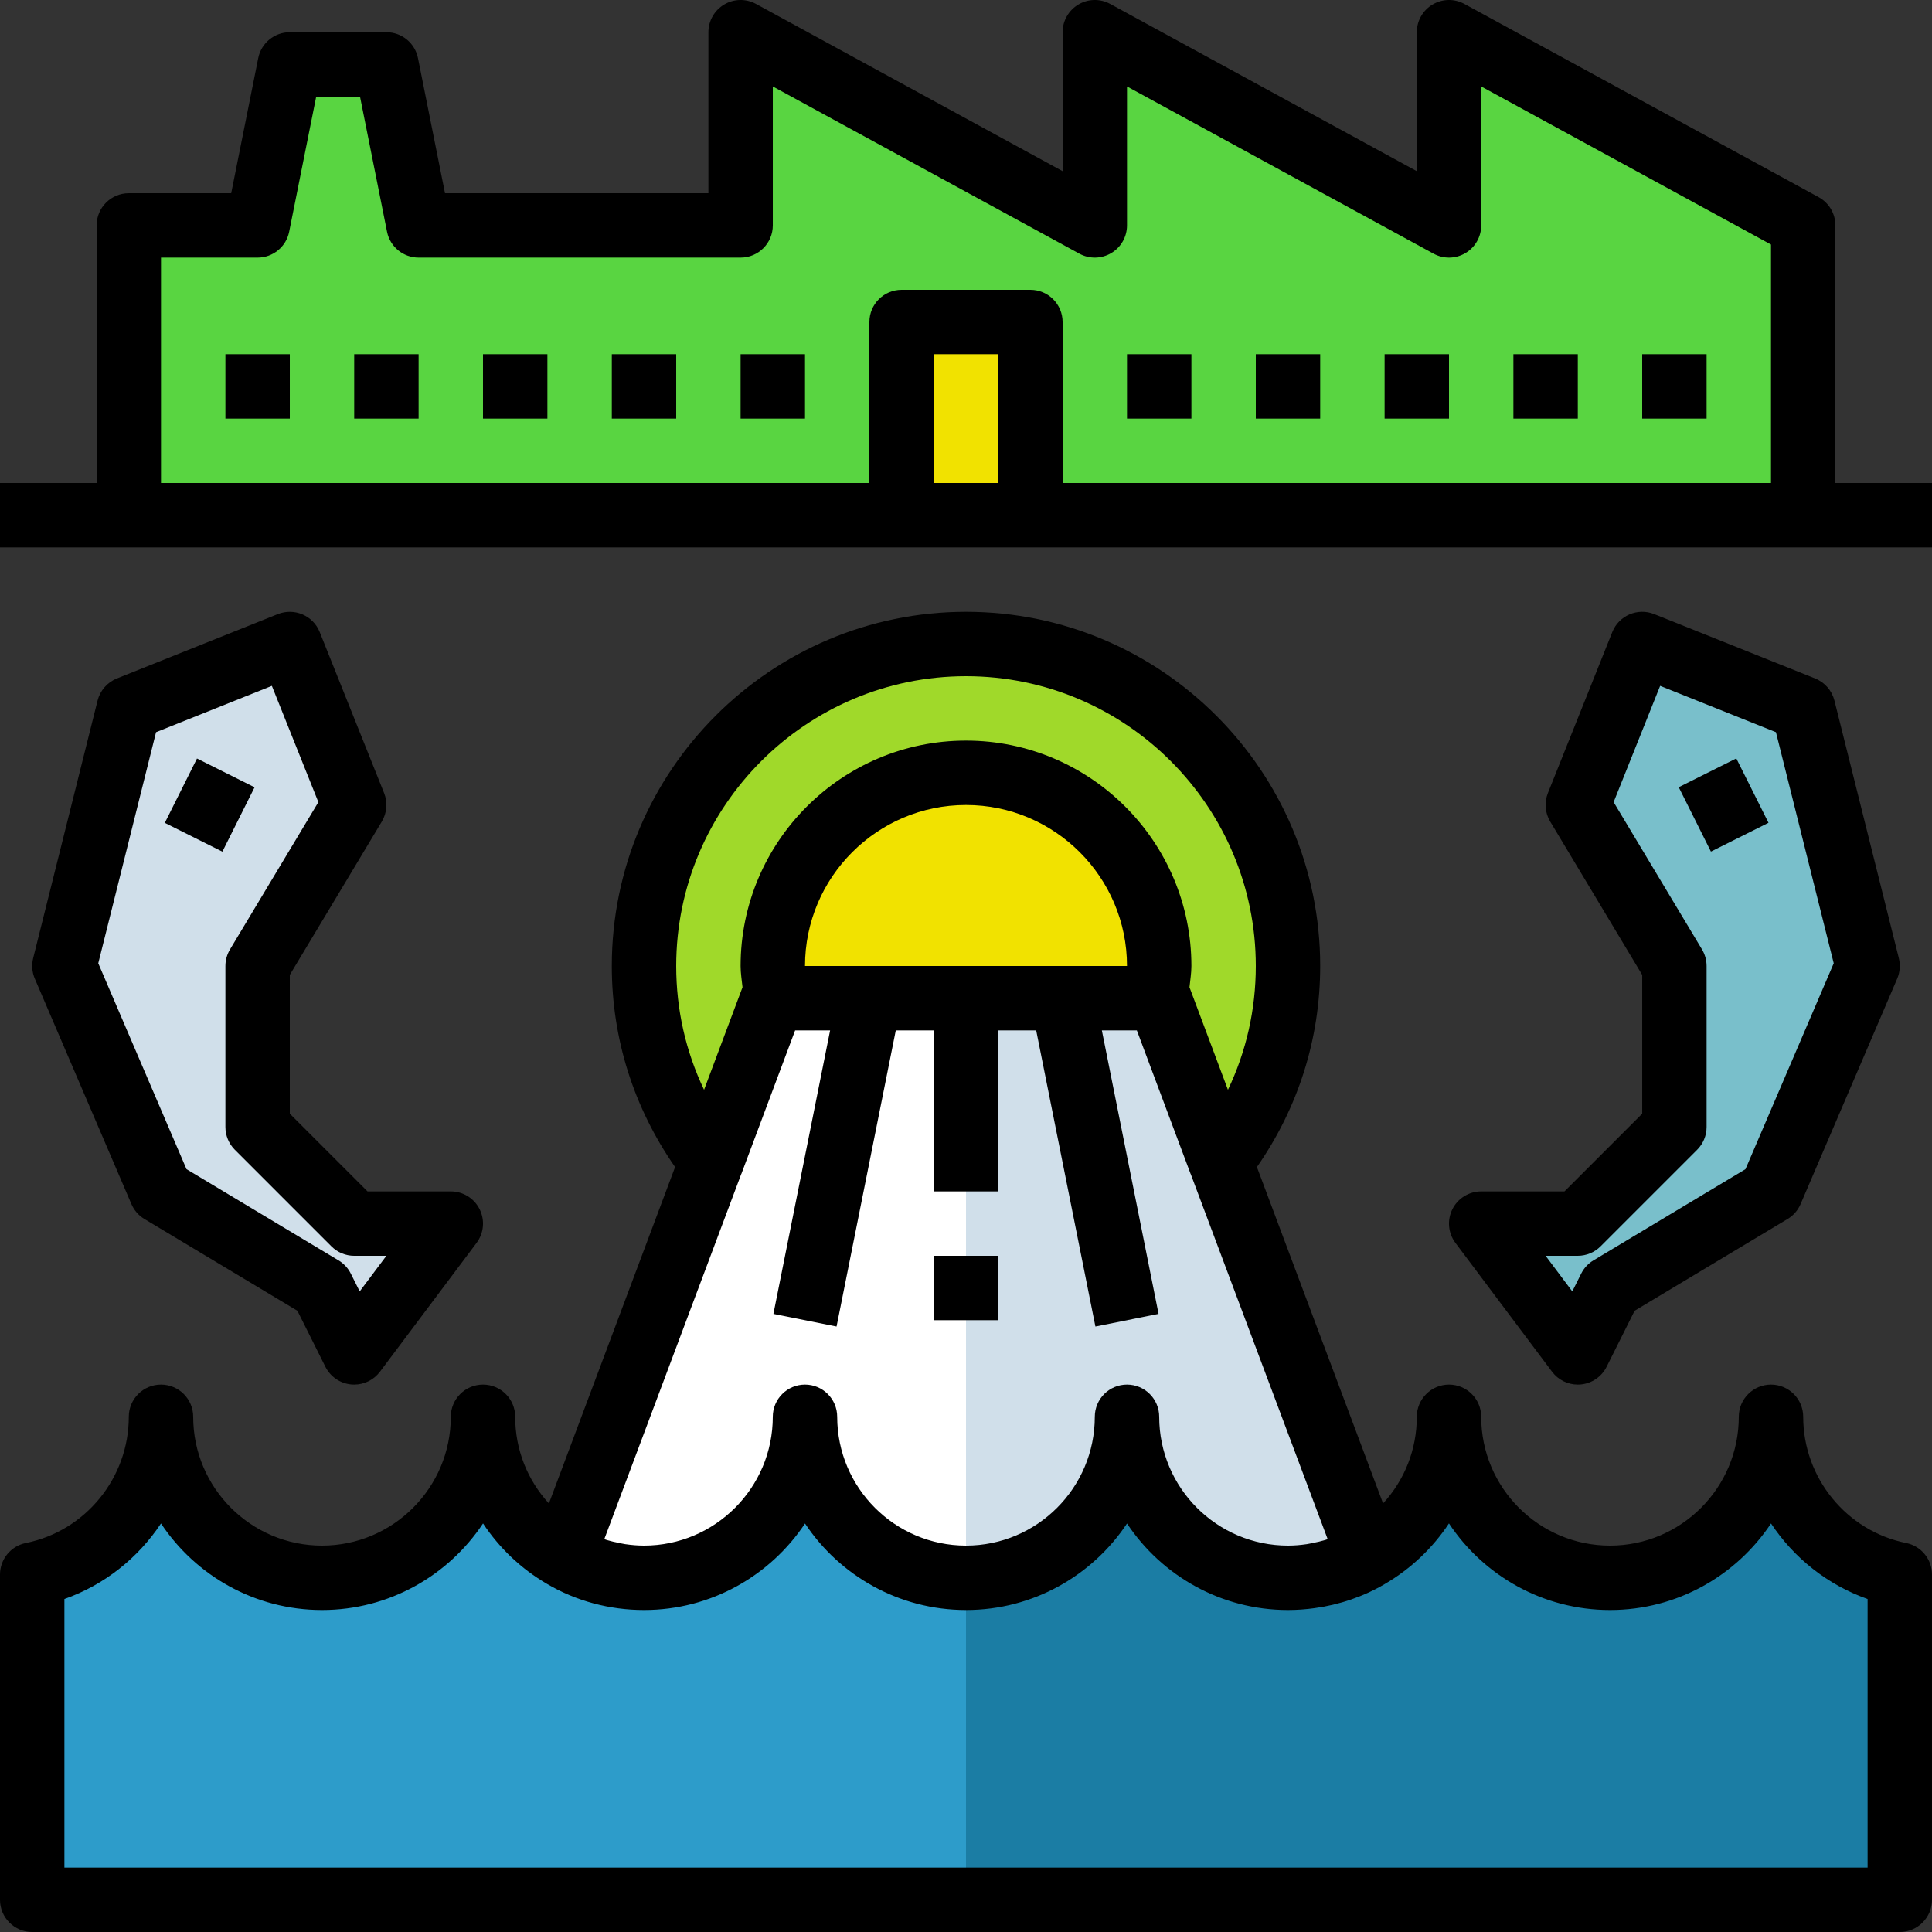 <?xml version="1.0" encoding="iso-8859-1"?>
<!-- Generator: Adobe Illustrator 19.0.0, SVG Export Plug-In . SVG Version: 6.00 Build 0)  -->
<svg version="1.1" id="Capa_1" xmlns="http://www.w3.org/2000/svg" xmlns:xlink="http://www.w3.org/1999/xlink" x="0px" y="0px"
	 viewBox="0 0 480.001 480.001" style="enable-background:new 0 0 480.001 480.001;" xml:space="preserve">
<rect x="0" y="0" width="480.001" height="480.001" fill="#333333" stroke="none"/>
<path style="fill:#2D9CCA;" d="M200.001,352.001c0,22.08-17.92,40-40,40c-7.28,0-14.16-1.92-20-5.36c-12-6.96-20-19.84-20-34.64
	c0,22.08-17.92,40-40,40s-40-17.92-40-40c0,19.36-13.76,35.52-32,39.2v80.8h232v-80
	C217.921,392.001,200.001,374.081,200.001,352.001z"/>
<path style="fill:#1B7DA4;" d="M472.001,391.201c-18.24-3.68-32-19.84-32-39.2c0,22.08-17.92,40-40,40s-40-17.92-40-40
	c0,14.8-8,27.68-20,34.64c-5.84,3.44-12.72,5.36-20,5.36c-22.08,0-40-17.92-40-40c0,22.08-17.92,40-40,40v80h232V391.201z"/>
<path style="fill:#A0D92A;" d="M192.721,248.001c-0.48-2.56-0.72-5.28-0.72-8c0-26.48,21.52-48,48-48s48,21.52,48,48
	c0,2.72-0.24,5.44-0.72,8h0.72l15.28,40.8c10.48-13.52,16.72-30.4,16.72-48.8c0-44.16-35.84-80-80-80s-80,35.84-80,80
	c0,18.4,6.24,35.28,16.72,48.8l15.28-40.8H192.721z"/>
<path style="fill:#FFFFFF;" d="M240.001,312.001v-16v-48h-24l-16,80l16-80h-23.28h-0.72l-15.28,40.8l-36.72,97.84
	c5.84,3.44,12.72,5.36,20,5.36c22.08,0,40-17.92,40-40c0,22.08,17.92,40,40,40v-64V312.001z"/>
<path style="fill:#D0DFEA;" d="M303.28,288.801l-15.28-40.8h-0.72h-23.28l16,80l-16-80h-24v48v16v16v64c22.08,0,40-17.92,40-40
	c0,22.08,17.92,40,40,40c7.28,0,14.16-1.92,20-5.36L303.28,288.801z"/>
<path style="fill:#F1E200;" d="M240.001,192.001c-26.48,0-48,21.52-48,48c0,2.72,0.24,5.44,0.72,8h23.28h24h24h23.28
	c0.48-2.56,0.72-5.28,0.72-8C288.001,213.521,266.481,192.001,240.001,192.001z"/>
<path style="fill:#59D541;" d="M440.001,96.001h8v-40l-88-48v48l-88-48v48l-88-48v48h-80l-8-40h-24l-8,40h-32v40h8h-8v32h192v-48h32
	v48h192v-32H440.001z M56.001,96.001h16H56.001z M88.001,96.001h16H88.001z M120.001,96.001h16H120.001z M152.001,96.001h16H152.001
	z M184.001,96.001h16H184.001z M280.001,96.001h16H280.001z M312.001,96.001h16H312.001z M344.001,96.001h16H344.001z
	 M376.001,96.001h16H376.001z M408.001,96.001h16H408.001z"/>
<rect x="224.001" y="80.001" style="fill:#F1E200;" width="32" height="48"/>
<path style="fill:#79BFCB;" d="M392.001,304.001h-24l24,32l8-16l40-24l24-56l-16-64l-40-16l-16,40l24,40v40L392.001,304.001z
	 M432.001,208.001l-8-16L432.001,208.001z"/>
<path style="fill:#D0DFEA;" d="M88.001,200.001l-16-40l-40,16l-16,64l24,56l40,24l8,16l24-32h-24l-24-24v-40L88.001,200.001z
	 M48.001,208.001l8-16L48.001,208.001z"/>
<path d="M473.583,383.357c-14.824-2.988-25.582-16.176-25.582-31.355c0-4.418-3.582-8-8-8s-8,3.582-8,8c0,17.645-14.355,32-32,32
	s-32-14.355-32-32c0-4.418-3.582-8-8-8s-8,3.582-8,8c0,8.173-3.05,15.716-8.378,21.52l-31.345-83.572
	c10.262-14.736,15.723-31.888,15.723-49.948c0-48.523-39.477-88-88-88s-88,39.477-88,88c0,18.06,5.461,35.212,15.723,49.948
	l-31.347,83.577c-5.321-5.796-8.376-13.345-8.376-21.525c0-4.418-3.582-8-8-8s-8,3.582-8,8c0,17.645-14.355,32-32,32
	s-32-14.355-32-32c0-4.418-3.582-8-8-8s-8,3.582-8,8c0,15.18-10.758,28.367-25.582,31.355c-3.734,0.754-6.418,4.035-6.418,7.844
	v80.801c0,4.418,3.582,8,8,8h464c4.418,0,8-3.582,8-8v-80.801C480.001,387.392,477.317,384.111,473.583,383.357z M326.157,383.348
	c-0.496,0.096-0.983,0.22-1.485,0.293c-1.536,0.222-3.093,0.36-4.671,0.36c-17.645,0-32-14.355-32-32c0-4.418-3.582-8-8-8
	s-8,3.582-8,8c0,17.645-14.355,32-32,32s-32-14.355-32-32c0-4.418-3.582-8-8-8s-8,3.582-8,8c0,17.645-14.355,32-32,32
	c-1.577,0-3.132-0.139-4.667-0.36c-0.515-0.074-1.015-0.203-1.523-0.301c-1.005-0.195-2.002-0.417-2.977-0.707
	c-0.235-0.07-0.462-0.162-0.695-0.237l34.009-90.671c0.017-0.042,0.047-0.076,0.063-0.119l13.336-35.605h8.695l-14.086,70.43
	l15.688,3.141l14.714-73.57h9.442v40h16v-40h9.442l14.714,73.57l15.688-3.141l-14.086-70.43h8.695l13.336,35.605
	c0.016,0.043,0.047,0.076,0.063,0.119l34.01,90.673c-0.226,0.073-0.446,0.161-0.674,0.229
	C328.197,382.924,327.181,383.15,326.157,383.348z M200.001,240.001c0-22.055,17.945-40,40-40s40,17.945,40,40H200.001z
	 M168.001,240.001c0-39.699,32.301-72,72-72s72,32.301,72,72c0,10.801-2.365,21.22-6.922,30.754l-9.555-25.477
	c0.178-1.757,0.477-3.472,0.477-5.277c0-30.879-25.121-56-56-56s-56,25.121-56,56c0,1.806,0.299,3.521,0.477,5.277l-9.555,25.477
	C170.366,261.221,168.001,250.803,168.001,240.001z M464.001,464.001h-448v-66.73c9.965-3.516,18.32-10.211,23.996-18.77
	c8.605,12.949,23.324,21.5,40.004,21.5c16.684,0,31.406-8.555,40.008-21.508c4.031,6.086,9.445,11.277,15.934,15.043
	c7.188,4.23,15.504,6.465,24.059,6.465c16.676,0,31.395-8.547,40-21.492c8.605,12.945,23.324,21.492,40,21.492
	s31.395-8.547,40-21.492c8.605,12.945,23.324,21.492,40,21.492c2.224,0,4.427-0.166,6.603-0.464
	c6.193-0.846,12.125-2.863,17.413-5.974c0.013-0.007,0.023-0.017,0.036-0.024c0.002-0.001,0.005-0.002,0.007-0.003
	s0.003-0.003,0.005-0.005c6.489-3.779,11.899-8.964,15.924-15.042c8.605,12.957,23.328,21.512,40.012,21.512
	c16.68,0,31.398-8.551,40.004-21.5c5.676,8.559,14.031,15.254,23.996,18.77V464.001z"/>
<path d="M456.001,120.001v-16v-16v-32c0-2.926-1.598-5.621-4.168-7.023l-88-48c-2.48-1.352-5.492-1.301-7.914,0.145
	c-2.43,1.441-3.918,4.055-3.918,6.879v34.523L275.833,0.978c-2.477-1.352-5.492-1.301-7.914,0.145
	c-2.43,1.441-3.918,4.055-3.918,6.879v34.523L187.833,0.978c-2.477-1.352-5.492-1.301-7.914,0.145
	c-2.43,1.441-3.918,4.055-3.918,6.879v40h-65.441l-6.715-33.57c-0.746-3.738-4.031-6.43-7.844-6.43h-24
	c-3.813,0-7.098,2.691-7.844,6.43l-6.715,33.57H32.001c-4.418,0-8,3.582-8,8v32v16v16h-24v16h32h192h32h192h32v-16H456.001z
	 M232.001,120.001v-32h16v32H232.001z M264.001,120.001v-40c0-4.418-3.582-8-8-8h-32c-4.418,0-8,3.582-8,8v40h-176v-16v-16v-24h24
	c3.813,0,7.098-2.691,7.844-6.43l6.715-33.57h10.883l6.715,33.57c0.746,3.738,4.031,6.43,7.844,6.43h80c4.418,0,8-3.582,8-8V21.478
	l76.168,41.547c2.48,1.355,5.488,1.293,7.914-0.145c2.43-1.441,3.918-4.055,3.918-6.879V21.478l76.168,41.547
	c2.48,1.355,5.492,1.293,7.914-0.145c2.43-1.441,3.918-4.055,3.918-6.879V21.478l72,39.273v27.25v16v16H264.001z"/>
<rect x="312.001" y="88.001" width="16" height="16"/>
<rect x="280.001" y="88.001" width="16" height="16"/>
<rect x="344.001" y="88.001" width="16" height="16"/>
<rect x="376.001" y="88.001" width="16" height="16"/>
<rect x="408.001" y="88.001" width="16" height="16"/>
<rect x="56.001" y="88.001" width="16" height="16"/>
<rect x="88.001" y="88.001" width="16" height="16"/>
<rect x="120.001" y="88.001" width="16" height="16"/>
<rect x="152.001" y="88.001" width="16" height="16"/>
<rect x="184.001" y="88.001" width="16" height="16"/>
<path d="M388.688,296.001h-20.688c-3.031,0-5.801,1.711-7.156,4.422s-1.063,5.953,0.758,8.379l24,32
	c1.516,2.023,3.895,3.199,6.398,3.199c0.238,0,0.477-0.012,0.719-0.031c2.762-0.25,5.195-1.91,6.438-4.391l6.957-13.918
	l38.004-22.801c1.441-0.863,2.574-2.164,3.234-3.707l24-56c0.691-1.609,0.832-3.395,0.41-5.094l-16-64
	c-0.625-2.492-2.406-4.531-4.789-5.488l-40-16c-4.117-1.633-8.762,0.355-10.402,4.457l-16,40c-0.926,2.324-0.715,4.945,0.57,7.09
	l22.859,38.098v34.473L388.688,296.001z M422.86,235.884l-21.957-36.598l11.555-28.887l28.773,11.512l14.355,57.414l-21.922,51.148
	l-37.781,22.668c-1.305,0.781-2.359,1.922-3.039,3.281l-2.211,4.422l-6.633-8.844h8c2.121,0,4.156-0.844,5.656-2.344l24-24
	c1.5-1.5,2.344-3.535,2.344-5.656v-40C424.001,238.552,423.606,237.13,422.86,235.884z"/>
<rect x="420.005" y="191.061" transform="matrix(-0.894 0.447 -0.447 -0.894 900.269 187.487)" width="16" height="17.888"/>
<path d="M94.86,204.118c1.285-2.145,1.496-4.766,0.57-7.09l-16-40c-1.641-4.094-6.277-6.078-10.402-4.457l-40,16
	c-2.383,0.957-4.164,2.996-4.789,5.488l-16,64c-0.422,1.699-0.281,3.484,0.41,5.094l24,56c0.66,1.543,1.793,2.844,3.234,3.707
	l38.004,22.801l6.957,13.918c1.242,2.48,3.676,4.141,6.438,4.391c0.242,0.02,0.48,0.031,0.719,0.031
	c2.504,0,4.883-1.176,6.398-3.199l24-32c1.82-2.426,2.113-5.668,0.758-8.379s-4.125-4.422-7.156-4.422H91.313l-19.313-19.313
	v-34.473L94.86,204.118z M58.344,285.658l24,24c1.5,1.5,3.535,2.344,5.656,2.344h8l-6.633,8.844l-2.211-4.422
	c-0.68-1.359-1.734-2.5-3.039-3.281l-37.781-22.668l-21.922-51.148l14.355-57.414L67.544,170.4l11.555,28.887l-21.957,36.598
	c-0.746,1.246-1.141,2.668-1.141,4.117v40C56.001,282.122,56.844,284.158,58.344,285.658z"/>
<rect x="43.056" y="192.001" transform="matrix(-0.447 0.894 -0.894 -0.447 254.142 242.934)" width="17.888" height="16"/>
<rect x="232.001" y="312.001" width="16" height="16"/>
<g>
</g>
<g>
</g>
<g>
</g>
<g>
</g>
<g>
</g>
<g>
</g>
<g>
</g>
<g>
</g>
<g>
</g>
<g>
</g>
<g>
</g>
<g>
</g>
<g>
</g>
<g>
</g>
<g>
</g>
</svg>
